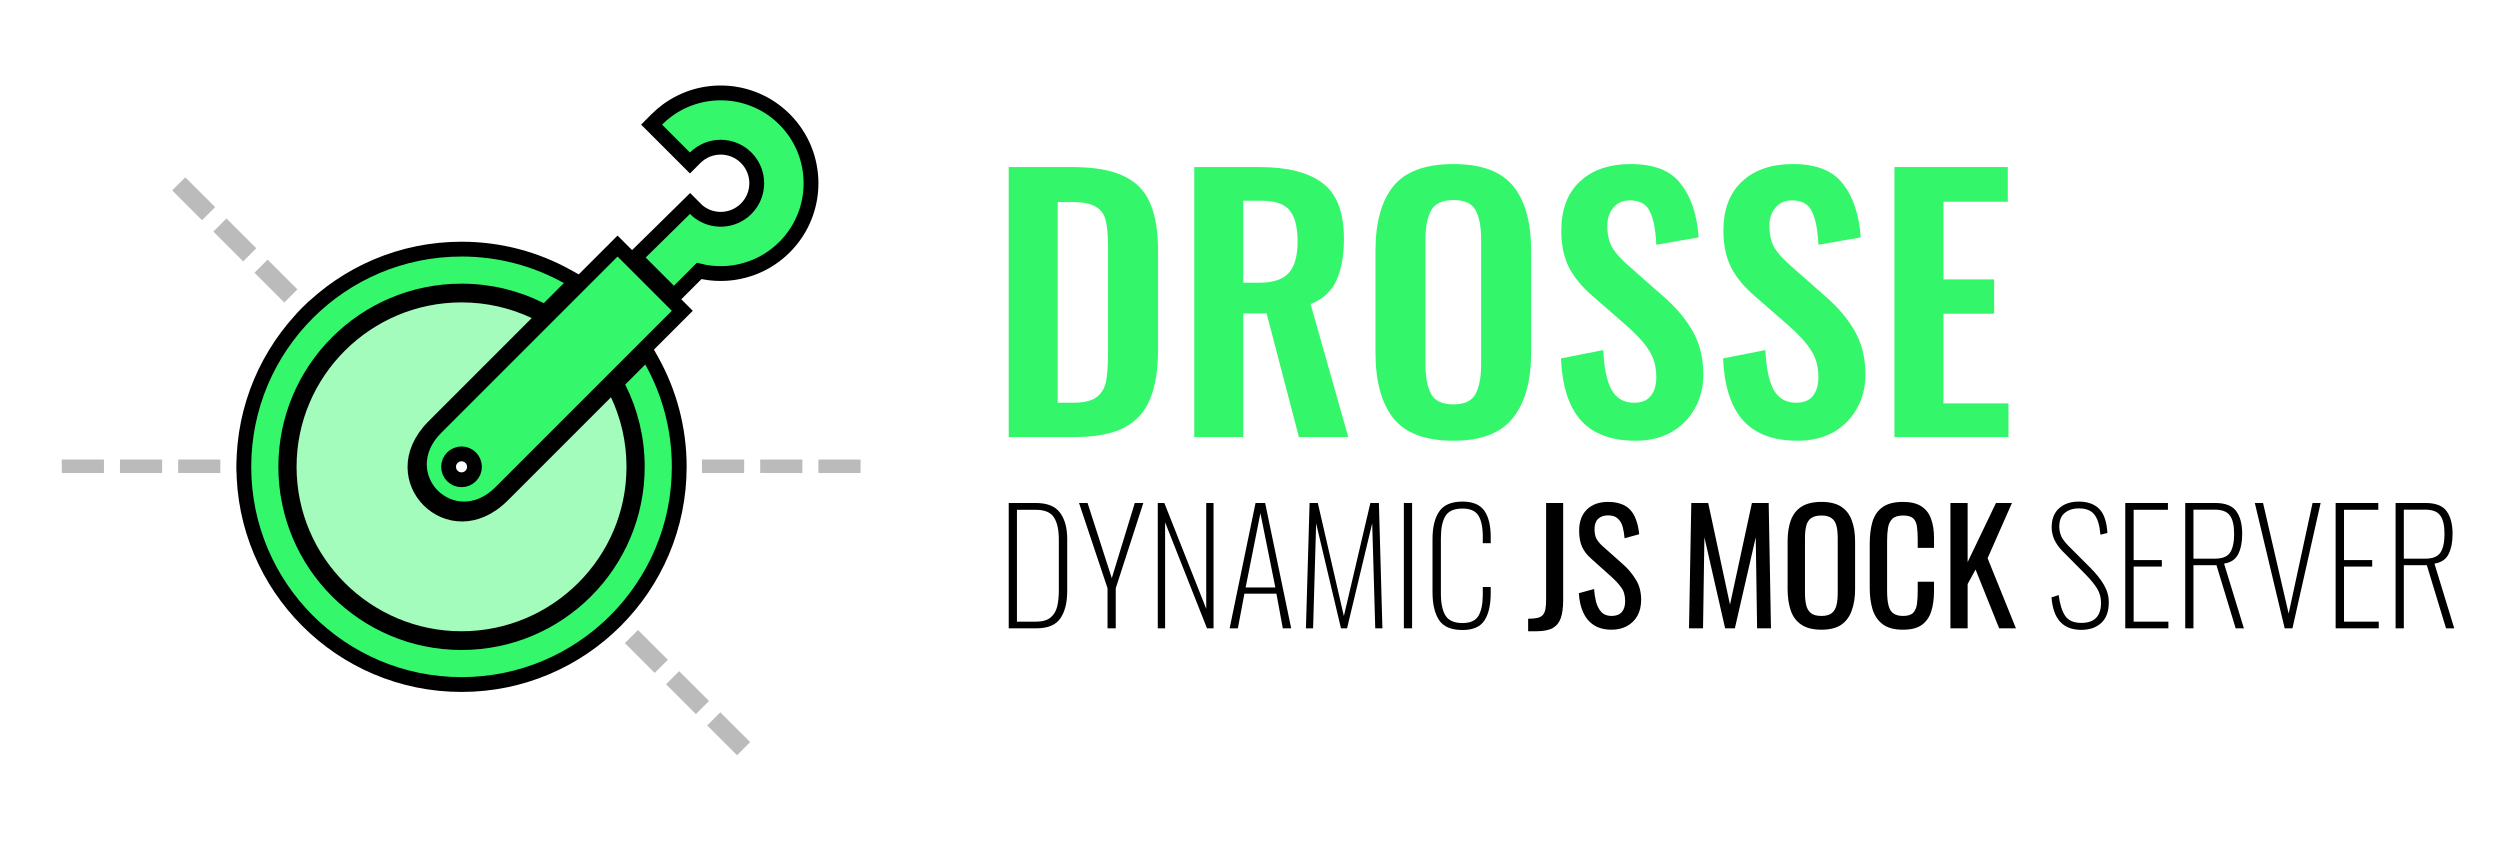 <svg width="675" height="231" viewBox="0 0 675 231" fill="none" xmlns="http://www.w3.org/2000/svg">
<path fill-rule="evenodd" clip-rule="evenodd" d="M198.998 203.914L202.538 200.374L194.485 192.321L190.944 195.861L198.998 203.914ZM187.886 192.803L191.426 189.262L183.373 181.209L179.833 184.749L187.886 192.803ZM176.774 181.691L180.315 178.15L172.261 170.097L168.721 173.638L176.774 181.691ZM165.662 170.579L169.203 167.039L161.15 158.985L157.609 162.526L165.662 170.579ZM154.551 159.468L158.091 155.927L150.038 147.874L146.497 151.414L154.551 159.468ZM143.439 148.356L146.98 144.815L138.926 136.762L135.386 140.303L143.439 148.356ZM132.327 137.244L135.868 133.703L127.815 125.65L124.274 129.191L132.327 137.244ZM121.215 126.132L124.756 122.592L116.703 114.539L113.162 118.079L121.215 126.132ZM110.104 115.021L113.644 111.48L105.591 103.427L102.051 106.967L110.104 115.021ZM98.992 103.909L102.533 100.368L94.479 92.315L90.939 95.856L98.992 103.909ZM87.88 92.797L91.421 89.257L83.368 81.203L79.827 84.744L87.88 92.797ZM76.769 81.686L80.309 78.145L72.256 70.092L68.715 73.632L76.769 81.686ZM65.657 70.574L69.198 67.033L61.145 58.98L57.604 62.521L65.657 70.574ZM54.545 59.462L58.086 55.922L50.033 47.869L46.492 51.409L54.545 59.462ZM43.434 48.351L46.975 44.81L46.975 44.81L43.434 48.351L43.434 48.351Z" fill="#BBBBBB"/>
<path fill-rule="evenodd" clip-rule="evenodd" d="M12.353 124.078L12.353 124.078L12.353 127.705H12.353L12.353 124.078ZM16.678 127.705L28.067 127.705V124.078L16.678 124.078L16.678 127.705ZM32.392 124.078V127.705L43.781 127.705L43.781 124.078L32.392 124.078ZM48.107 124.078V127.705L59.496 127.705L59.496 124.078L48.107 124.078ZM63.821 124.078V127.705L75.21 127.705V124.078L63.821 124.078ZM79.535 124.078V127.705L90.924 127.705L90.924 124.078L79.535 124.078ZM95.25 124.078V127.705L106.639 127.705V124.078L95.25 124.078ZM110.964 124.078V127.705L122.353 127.705V124.079L110.964 124.078ZM126.678 124.079V127.705L138.067 127.705L138.067 124.079L126.678 124.079ZM142.393 124.079V127.705L153.782 127.705V124.079L142.393 124.079ZM158.107 124.079V127.705L169.496 127.705V124.079L158.107 124.079ZM173.821 124.079V127.705L185.21 127.705V124.079L173.821 124.079ZM189.536 124.079V127.705L200.925 127.705V124.079L189.536 124.079ZM205.25 124.079V127.705L216.639 127.705V124.079L205.25 124.079ZM220.964 124.079V127.705L232.353 127.705V124.079L220.964 124.079Z" fill="#BBBBBB"/>
<path d="M144.988 87.29L147 85.278L144.426 84.066C138.406 81.231 131.687 79.647 124.613 79.647C98.998 79.647 78.073 100.411 78.073 126.043C78.073 151.675 98.998 172.438 124.613 172.438C150.228 172.438 171.153 151.675 171.153 126.043C171.153 119.027 169.584 112.371 166.778 106.406L165.566 103.831L163.554 105.843L135.694 133.703L136.951 134.96L135.694 133.703C132.013 137.384 128.162 138.798 124.743 138.798C121.298 138.798 118.121 137.363 115.797 135.04C113.474 132.716 112.039 129.539 112.039 126.094C112.039 122.675 113.453 118.824 117.134 115.143L144.988 87.29Z" fill="#A4FCBC" stroke="black" stroke-width="4"/>
<path d="M167.394 102.413L166.371 103.435L167.022 104.727C170.249 111.134 172.067 118.373 172.067 126.043C172.067 152.25 150.821 173.496 124.613 173.496C98.405 173.496 77.16 152.25 77.16 126.043C77.16 99.835 98.405 78.589 124.613 78.589C132.283 78.589 139.522 80.407 145.929 83.634L147.22 84.284L148.243 83.262L153.661 77.843L155.532 75.972L153.222 74.683C144.753 69.956 134.995 67.263 124.613 67.263C92.15 67.263 65.833 93.579 65.833 126.043C65.833 158.506 92.15 184.823 124.613 184.823C157.076 184.823 183.393 158.506 183.393 126.043C183.393 115.661 180.7 105.903 175.973 97.434L174.683 95.123L172.812 96.994L167.394 102.413Z" fill="#34F76B" stroke="black" stroke-width="4"/>
<path d="M182.807 85.33L184.221 83.915L182.807 82.501L168.154 67.848L166.74 66.434L165.326 67.848L117.704 115.47L119.118 116.885L117.704 115.47C114.627 118.547 113.226 122.017 113.226 125.356C113.226 128.668 114.607 131.686 116.788 133.867C118.97 136.049 121.987 137.43 125.3 137.43C128.639 137.43 132.109 136.028 135.185 132.952L182.807 85.33ZM121.118 126.043C121.118 124.112 122.683 122.548 124.613 122.548C126.543 122.548 128.108 124.112 128.108 126.043C128.108 127.973 126.543 129.537 124.613 129.537C122.683 129.537 121.118 127.973 121.118 126.043Z" fill="#34F76B" stroke="black" stroke-width="4"/>
<path d="M180.539 78.563L181.953 79.978L183.368 78.563L188.768 73.163C196.769 75.121 205.576 72.976 211.832 66.72C221.357 57.196 221.357 41.754 211.832 32.229C203.215 23.612 189.758 22.792 180.217 29.765C179.21 30.5 178.248 31.322 177.341 32.229L175.927 33.643L177.341 35.057L184.875 42.591L186.289 44.005L187.703 42.591C191.505 38.79 197.668 38.79 201.47 42.591C205.272 46.393 205.272 52.557 201.47 56.358C197.865 59.963 192.134 60.15 188.311 56.917L187.727 56.334L186.325 54.931L184.911 56.322L172.93 68.102L171.492 69.516L172.918 70.942L180.539 78.563Z" fill="#34F76B" stroke="black" stroke-width="4"/>
<path d="M272.353 45.107H289.543C295.423 45.107 300.043 45.917 303.403 47.537C306.763 49.097 309.133 51.527 310.513 54.827C311.953 58.067 312.673 62.387 312.673 67.787V94.337C312.673 99.857 311.953 104.327 310.513 107.747C309.133 111.167 306.793 113.747 303.493 115.487C300.193 117.167 295.723 118.007 290.083 118.007H272.353V45.107ZM289.723 108.737C292.663 108.737 294.793 108.227 296.113 107.207C297.433 106.187 298.273 104.777 298.633 102.977C298.993 101.117 299.173 98.387 299.173 94.787V66.887C299.173 63.647 298.963 61.187 298.543 59.507C298.123 57.827 297.223 56.597 295.843 55.817C294.523 54.977 292.423 54.557 289.543 54.557H285.583V108.737H289.723Z" fill="#34F66B"/>
<path d="M322.45 45.107H340C347.68 45.107 353.41 46.577 357.19 49.517C360.97 52.397 362.86 57.377 362.86 64.457C362.86 69.077 362.17 72.857 360.79 75.797C359.47 78.677 357.16 80.777 353.86 82.097L364.03 118.007H350.71L341.98 84.617H335.68V118.007H322.45V45.107ZM339.91 76.337C343.69 76.337 346.36 75.467 347.92 73.727C349.54 71.987 350.35 69.137 350.35 65.177C350.35 61.337 349.63 58.547 348.19 56.807C346.81 55.067 344.29 54.197 340.63 54.197H335.68V76.337H339.91Z" fill="#34F66B"/>
<path d="M392.438 118.997C384.878 118.997 379.478 116.987 376.238 112.967C372.998 108.887 371.378 102.947 371.378 95.147V67.787C371.378 60.047 372.998 54.197 376.238 50.237C379.478 46.277 384.878 44.297 392.438 44.297C399.938 44.297 405.308 46.277 408.548 50.237C411.788 54.197 413.408 60.047 413.408 67.787V95.147C413.408 102.887 411.758 108.797 408.458 112.877C405.218 116.957 399.878 118.997 392.438 118.997ZM392.438 109.187C395.378 109.187 397.358 108.257 398.378 106.397C399.398 104.537 399.908 101.837 399.908 98.297V64.727C399.908 61.187 399.398 58.517 398.378 56.717C397.418 54.917 395.438 54.017 392.438 54.017C389.438 54.017 387.428 54.947 386.408 56.807C385.388 58.607 384.878 61.247 384.878 64.727V98.297C384.878 101.837 385.388 104.537 386.408 106.397C387.428 108.257 389.438 109.187 392.438 109.187Z" fill="#34F66B"/>
<path d="M441.621 118.997C435.021 118.997 430.071 117.137 426.771 113.417C423.531 109.697 421.761 104.147 421.461 96.767L432.891 94.517C433.071 99.137 433.791 102.677 435.051 105.137C436.371 107.537 438.411 108.737 441.171 108.737C443.211 108.737 444.711 108.137 445.671 106.937C446.691 105.677 447.201 103.997 447.201 101.897C447.201 99.017 446.541 96.587 445.221 94.607C443.961 92.567 441.951 90.347 439.191 87.947L430.011 79.937C427.191 77.537 425.061 74.957 423.621 72.197C422.241 69.437 421.551 66.137 421.551 62.297C421.551 56.597 423.201 52.187 426.501 49.067C429.861 45.887 434.481 44.297 440.361 44.297C446.661 44.297 451.161 46.097 453.861 49.697C456.621 53.237 458.211 58.037 458.631 64.097L447.201 66.077C447.021 62.117 446.451 59.147 445.491 57.167C444.591 55.127 442.791 54.107 440.091 54.107C438.171 54.107 436.671 54.767 435.591 56.087C434.511 57.347 433.971 58.967 433.971 60.947C433.971 63.287 434.421 65.267 435.321 66.887C436.281 68.447 437.811 70.127 439.911 71.927L449.001 79.937C452.421 82.877 455.091 86.027 457.011 89.387C458.931 92.747 459.891 96.647 459.891 101.087C459.891 104.567 459.111 107.657 457.551 110.357C456.051 113.057 453.921 115.187 451.161 116.747C448.401 118.247 445.221 118.997 441.621 118.997Z" fill="#34F66B"/>
<path d="M485.39 118.997C478.79 118.997 473.84 117.137 470.54 113.417C467.3 109.697 465.53 104.147 465.23 96.767L476.66 94.517C476.84 99.137 477.56 102.677 478.82 105.137C480.14 107.537 482.18 108.737 484.94 108.737C486.98 108.737 488.48 108.137 489.44 106.937C490.46 105.677 490.97 103.997 490.97 101.897C490.97 99.017 490.31 96.587 488.99 94.607C487.73 92.567 485.72 90.347 482.96 87.947L473.78 79.937C470.96 77.537 468.83 74.957 467.39 72.197C466.01 69.437 465.32 66.137 465.32 62.297C465.32 56.597 466.97 52.187 470.27 49.067C473.63 45.887 478.25 44.297 484.13 44.297C490.43 44.297 494.93 46.097 497.63 49.697C500.39 53.237 501.98 58.037 502.4 64.097L490.97 66.077C490.79 62.117 490.22 59.147 489.26 57.167C488.36 55.127 486.56 54.107 483.86 54.107C481.94 54.107 480.44 54.767 479.36 56.087C478.28 57.347 477.74 58.967 477.74 60.947C477.74 63.287 478.19 65.267 479.09 66.887C480.05 68.447 481.58 70.127 483.68 71.927L492.77 79.937C496.19 82.877 498.86 86.027 500.78 89.387C502.7 92.747 503.66 96.647 503.66 101.087C503.66 104.567 502.88 107.657 501.32 110.357C499.82 113.057 497.69 115.187 494.93 116.747C492.17 118.247 488.99 118.997 485.39 118.997Z" fill="#34F66B"/>
<path d="M511.503 45.107H542.103V54.467H524.733V75.437H538.413V84.707H524.733V108.917H542.283V118.007H511.503V45.107Z" fill="#34F66B"/>
<path d="M272.353 135.806H279.633C282.732 135.806 284.926 136.683 286.214 138.437C287.503 140.164 288.148 142.532 288.148 145.54V159.577C288.148 162.752 287.517 165.23 286.256 167.013C285.022 168.767 282.883 169.645 279.839 169.645H272.353V135.806ZM279.715 167.848C281.416 167.848 282.718 167.486 283.623 166.762C284.528 166.01 285.131 165.021 285.433 163.796C285.735 162.571 285.885 161.08 285.885 159.326V145.707C285.885 143.005 285.433 140.986 284.528 139.649C283.651 138.312 282.019 137.644 279.633 137.644H274.574V167.848H279.715Z" fill="black"/>
<path d="M299.032 158.825L291.34 135.806H293.643L300.183 156.109L306.395 135.806H308.698L301.253 158.825V169.645H299.032V158.825Z" fill="black"/>
<path d="M312.602 135.806H314.371L325.683 164.381V135.806H327.657V169.645H325.888L314.577 141.028V169.645H312.602V135.806Z" fill="black"/>
<path d="M338.995 135.806H341.587L348.621 169.645H346.358L344.631 160.287H335.993L334.224 169.645H332.003L338.995 135.806ZM344.343 158.616L340.312 138.563L336.322 158.616H344.343Z" fill="black"/>
<path d="M353.588 135.806H355.81L362.843 166.344L370.001 135.806H372.304L373.25 169.645H371.317L370.494 141.278L363.707 169.645H362.062L355.357 141.32L354.534 169.645H352.601L353.588 135.806Z" fill="black"/>
<path d="M379.043 135.806H381.264V169.645H379.043V135.806Z" fill="black"/>
<path d="M394.882 170.104C391.838 170.104 389.726 169.213 388.547 167.431C387.368 165.62 386.779 163.114 386.779 159.911V145.54C386.779 142.337 387.382 139.858 388.588 138.103C389.795 136.321 391.893 135.43 394.882 135.43C397.651 135.43 399.612 136.251 400.764 137.894C401.916 139.51 402.492 141.863 402.492 144.955V146.668H400.353V144.955C400.353 142.365 399.955 140.443 399.16 139.189C398.364 137.936 396.939 137.31 394.882 137.31C392.633 137.31 391.098 137.978 390.275 139.315C389.452 140.652 389.041 142.643 389.041 145.289V160.245C389.041 162.919 389.466 164.924 390.316 166.261C391.166 167.57 392.688 168.224 394.882 168.224C396.966 168.224 398.392 167.584 399.16 166.303C399.955 164.994 400.353 163.072 400.353 160.537V158.49H402.492V160.161C402.492 163.336 401.929 165.787 400.805 167.514C399.681 169.241 397.706 170.104 394.882 170.104Z" fill="black"/>
<path d="M412.598 170.438V167.055C413.613 167.055 414.436 166.985 415.066 166.846C415.697 166.706 416.177 166.456 416.506 166.094C416.863 165.732 417.109 165.216 417.247 164.548C417.384 163.852 417.452 162.974 417.452 161.916V135.806H422.059V162C422.059 163.949 421.853 165.551 421.442 166.804C421.031 168.029 420.304 168.948 419.262 169.561C418.22 170.146 416.739 170.438 414.82 170.438H412.598Z" fill="black"/>
<path d="M435.131 170.021C433.211 170.021 431.607 169.603 430.318 168.767C429.057 167.932 428.097 166.776 427.439 165.3C426.78 163.824 426.397 162.111 426.287 160.161L430.4 159.033C430.482 160.231 430.661 161.387 430.935 162.501C431.237 163.615 431.716 164.534 432.375 165.258C433.033 165.954 433.951 166.303 435.131 166.303C436.337 166.303 437.242 165.968 437.845 165.3C438.476 164.604 438.791 163.615 438.791 162.334C438.791 160.802 438.449 159.577 437.763 158.657C437.078 157.71 436.214 156.764 435.172 155.817L429.578 150.803C428.481 149.829 427.672 148.77 427.151 147.628C426.63 146.459 426.369 145.024 426.369 143.325C426.369 140.847 427.068 138.925 428.467 137.56C429.865 136.195 431.771 135.513 434.184 135.513C435.501 135.513 436.652 135.694 437.64 136.056C438.654 136.39 439.491 136.92 440.149 137.644C440.834 138.368 441.369 139.287 441.753 140.401C442.164 141.487 442.439 142.768 442.576 144.244L438.627 145.331C438.545 144.217 438.38 143.2 438.133 142.281C437.886 141.334 437.448 140.582 436.817 140.025C436.214 139.44 435.336 139.148 434.184 139.148C433.033 139.148 432.128 139.468 431.47 140.109C430.839 140.721 430.524 141.64 430.524 142.866C430.524 143.896 430.688 144.746 431.017 145.414C431.374 146.083 431.936 146.765 432.704 147.461L438.339 152.474C439.6 153.589 440.711 154.925 441.671 156.485C442.631 158.017 443.11 159.841 443.11 161.958C443.11 163.629 442.768 165.077 442.082 166.303C441.397 167.5 440.45 168.419 439.244 169.06C438.065 169.7 436.694 170.021 435.131 170.021Z" fill="black"/>
<path d="M456.033 169.645L456.65 135.806H461.216L467.098 163.253L473.021 135.806H477.546L478.163 169.645H474.42L474.05 145.08L468.415 169.645H465.782L460.188 145.08L459.818 169.645H456.033Z" fill="black"/>
<path d="M491.785 170.021C489.536 170.021 487.74 169.575 486.396 168.684C485.053 167.793 484.093 166.525 483.517 164.882C482.941 163.211 482.653 161.262 482.653 159.033V146.208C482.653 143.98 482.941 142.072 483.517 140.485C484.12 138.869 485.08 137.644 486.396 136.808C487.74 135.945 489.536 135.513 491.785 135.513C494.033 135.513 495.816 135.945 497.132 136.808C498.448 137.672 499.394 138.897 499.97 140.485C500.574 142.072 500.875 143.98 500.875 146.208V159.075C500.875 161.275 500.574 163.197 499.97 164.84C499.394 166.484 498.448 167.765 497.132 168.684C495.816 169.575 494.033 170.021 491.785 170.021ZM491.785 166.303C493.019 166.303 493.951 166.052 494.582 165.551C495.213 165.021 495.638 164.297 495.857 163.378C496.076 162.431 496.186 161.331 496.186 160.078V145.247C496.186 143.994 496.076 142.922 495.857 142.03C495.638 141.111 495.213 140.415 494.582 139.941C493.951 139.44 493.019 139.189 491.785 139.189C490.551 139.189 489.605 139.44 488.947 139.941C488.316 140.415 487.891 141.111 487.671 142.03C487.452 142.922 487.342 143.994 487.342 145.247V160.078C487.342 161.331 487.452 162.431 487.671 163.378C487.891 164.297 488.316 165.021 488.947 165.551C489.605 166.052 490.551 166.303 491.785 166.303Z" fill="black"/>
<path d="M513.794 170.021C511.435 170.021 509.598 169.519 508.282 168.517C506.993 167.514 506.088 166.163 505.567 164.464C505.073 162.765 504.827 160.872 504.827 158.783V146.835C504.827 144.551 505.073 142.559 505.567 140.861C506.088 139.162 506.993 137.853 508.282 136.934C509.598 135.987 511.435 135.513 513.794 135.513C515.878 135.513 517.523 135.903 518.73 136.683C519.964 137.463 520.841 138.577 521.362 140.025C521.911 141.473 522.185 143.214 522.185 145.247V147.921H517.784V145.54C517.784 144.286 517.715 143.186 517.578 142.239C517.468 141.264 517.139 140.512 516.591 139.983C516.042 139.454 515.124 139.189 513.835 139.189C512.519 139.189 511.559 139.482 510.955 140.067C510.352 140.624 509.955 141.431 509.763 142.49C509.598 143.52 509.516 144.732 509.516 146.124V159.535C509.516 161.234 509.653 162.584 509.927 163.587C510.201 164.562 510.654 165.258 511.285 165.676C511.915 166.094 512.765 166.303 513.835 166.303C515.096 166.303 516.001 166.024 516.55 165.467C517.098 164.882 517.441 164.088 517.578 163.086C517.715 162.083 517.784 160.913 517.784 159.577V157.07H522.185V159.577C522.185 161.637 521.938 163.462 521.444 165.049C520.951 166.609 520.101 167.834 518.894 168.726C517.688 169.589 515.987 170.021 513.794 170.021Z" fill="black"/>
<path d="M526.613 169.645V135.806H531.261V151.764L538.912 135.806H543.231L536.649 150.72L544.3 169.645H539.776L533.4 153.77L531.261 157.697V169.645H526.613Z" fill="black"/>
<path d="M561.929 170.062C557.02 170.062 554.346 167.138 553.908 161.289L555.841 160.663C556.17 163.169 556.76 165.049 557.61 166.303C558.487 167.556 559.941 168.183 561.97 168.183C565.507 168.183 567.276 166.372 567.276 162.752C567.276 161.359 566.933 160.092 566.248 158.95C565.562 157.808 564.465 156.471 562.957 154.939L556.869 148.798C554.922 146.821 553.949 144.676 553.949 142.365C553.949 140.164 554.607 138.465 555.923 137.268C557.267 136.042 559.049 135.43 561.271 135.43C563.656 135.43 565.494 136.084 566.782 137.393C568.071 138.674 568.812 140.847 569.004 143.91L567.112 144.37C566.92 141.891 566.385 140.095 565.507 138.981C564.657 137.839 563.259 137.268 561.312 137.268C559.721 137.268 558.432 137.686 557.445 138.521C556.485 139.329 556.006 140.554 556.006 142.197C556.006 143.089 556.184 143.952 556.54 144.788C556.924 145.595 557.555 146.445 558.432 147.336L564.438 153.352C565.974 154.884 567.18 156.401 568.058 157.905C568.935 159.409 569.374 160.983 569.374 162.626C569.374 165.077 568.702 166.929 567.358 168.183C566.015 169.436 564.205 170.062 561.929 170.062Z" fill="black"/>
<path d="M573.822 135.806H585.34V137.644H576.085V151.221H583.694V152.976H576.085V167.848H585.463V169.645H573.822V135.806Z" fill="black"/>
<path d="M590.012 135.806H598.074C600.816 135.806 602.722 136.544 603.791 138.02C604.861 139.496 605.395 141.543 605.395 144.161C605.395 146.361 605.039 148.171 604.326 149.592C603.64 151.012 602.365 151.876 600.501 152.182L605.848 169.645H603.627L598.444 152.6H592.233V169.645H590.012V135.806ZM597.991 150.845C599.993 150.845 601.364 150.302 602.105 149.216C602.845 148.102 603.215 146.417 603.215 144.161C603.215 141.877 602.832 140.22 602.064 139.189C601.323 138.131 599.952 137.602 597.95 137.602H592.233V150.845H597.991Z" fill="black"/>
<path d="M608.802 135.806H611.023L617.933 165.676L624.391 135.806H626.571L618.962 169.645H616.864L608.802 135.806Z" fill="black"/>
<path d="M630.622 135.806H642.139V137.644H632.884V151.221H640.494V152.976H632.884V167.848H642.263V169.645H630.622V135.806Z" fill="black"/>
<path d="M646.811 135.806H654.873C657.615 135.806 659.521 136.544 660.591 138.02C661.66 139.496 662.195 141.543 662.195 144.161C662.195 146.361 661.838 148.171 661.125 149.592C660.44 151.012 659.165 151.876 657.3 152.182L662.647 169.645H660.426L655.243 152.6H649.032V169.645H646.811V135.806ZM654.791 150.845C656.793 150.845 658.164 150.302 658.904 149.216C659.645 148.102 660.015 146.417 660.015 144.161C660.015 141.877 659.631 140.22 658.863 139.189C658.123 138.131 656.752 137.602 654.75 137.602H649.032V150.845H654.791Z" fill="black"/>
</svg>
